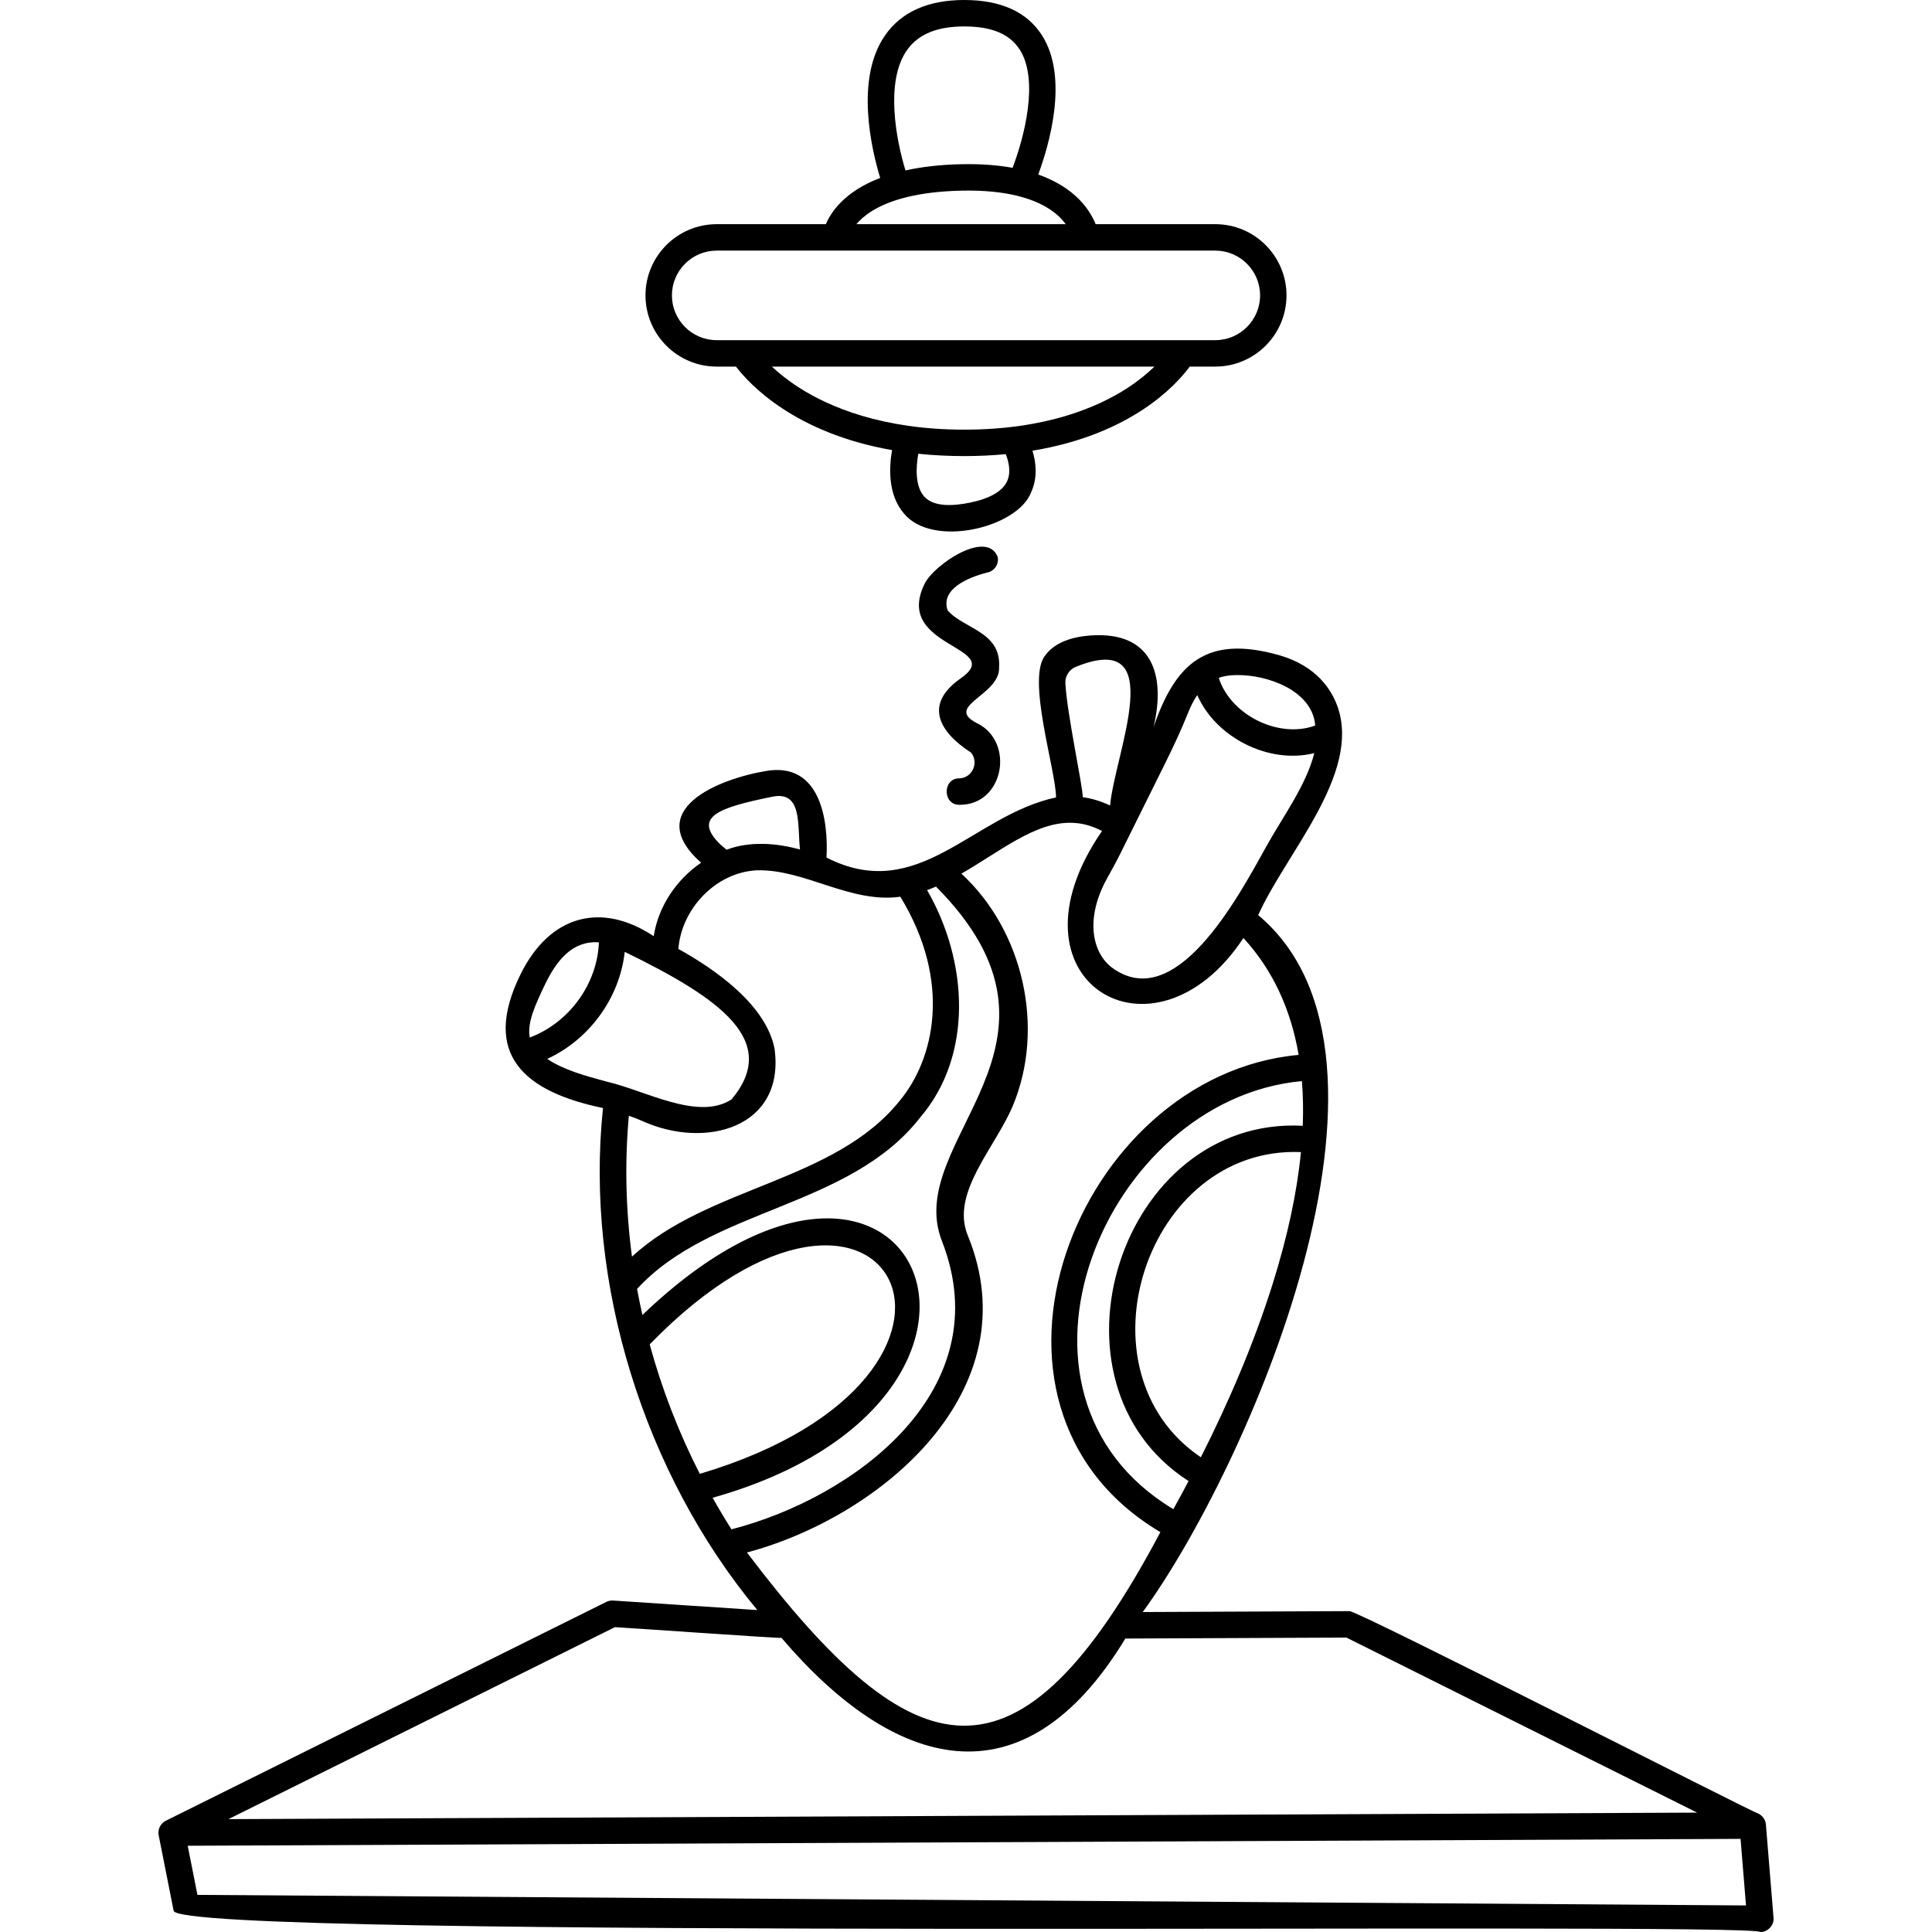 <svg id="Capa_1" enable-background="new 0 0 512 512" height="512" viewBox="0 0 512 512" width="512" xmlns="http://www.w3.org/2000/svg"><g><g><g><path d="m254.338 206.272c-4.61-.146-4.614 7.148.002 7.006 11.808.061 14.722-16.941 4.356-21.737-8.47-4.485 6.405-7.342 6.073-14.696.612-9.522-9.514-10.201-13.652-15.129-1.907-5.69 5.596-8.752 10.549-9.997 1.896-.389 3.116-2.24 2.728-4.136-2.886-7.342-16.796 1.99-19.323 7.053-8.597 17.246 22.014 16.579 9.4 25.222-9.792 6.95-5.461 14.204 2.869 19.595 2.137 2.627.369 6.618-3.002 6.819z"/><path d="m467.982 483.516c-.097-1.202-.846-2.313-1.927-2.849-1.946-.542-106.266-53.854-108.431-53.701-.004-.001-54.79.238-54.79.238 27.428-37.564 75.863-146.822 30.6-184.692 7.367-16.398 27.131-37.261 21.102-55.057-1.647-4.74-5.664-10.981-15.537-13.822-19.173-5.427-27.465 2.018-33.313 19.113 3.317-13.893-.314-25.426-16.538-24.352-5.041.333-9.537 1.851-12.023 5.132-5.281 5.918 2.748 30.635 2.729 37.801-22.198 4.723-36.422 28.387-60.823 15.939.552-10.061-1.723-25.289-15.856-22.974-12.995 2.128-33.066 10.427-17.376 24.333-6.545 4.485-11.334 11.563-12.56 19.477-13.723-9.127-27.494-5.763-35.316 10.15-10.448 21.256 1.08 31.066 21.879 35.39-4.878 46.344 10.874 96.855 40.887 133.04l-38.216-2.522c-.617-.042-1.234.083-1.789.358l-116.76 58.003c-1.396.69-2.195 2.327-1.871 3.85-.001.011 3.952 19.945 3.953 19.957.136 8.078 417.062 2.912 420.487 5.671 1.97.054 3.729-1.81 3.508-3.794-.001-.001-2.019-24.689-2.019-24.689zm-122.734-185.174c-48.463-2.554-70.85 68.05-30.264 94.158-1.349 2.554-2.695 5.042-4.031 7.448-50.883-30.562-18.261-108.696 34.061-113.441.313 3.783.392 7.727.234 11.835zm-7.969 41.868c-5.108 16.277-11.974 31.999-19.04 45.988-33.868-22.872-14.575-82.583 26.527-80.883-1.042 10.648-3.53 22.282-7.487 34.895zm-9.595-161.304c7.995-.158 20.127 3.993 20.862 13.363-9.674 3.579-22.458-2.804-25.56-12.638 1.386-.486 2.935-.725 4.698-.725zm-12.941 10.265c.78-1.94 1.613-3.658 2.544-4.959 4.938 11.247 18.961 18.383 31.015 15.375-2.193 8.664-8.341 16.804-12.898 25.049-7.625 13.794-23.999 44.109-40.72 31.791-5.214-3.92-7.201-12.941-1.348-23.558 1.214-2.202 2.444-4.396 3.562-6.649l11.889-23.96c2.132-4.295 4.167-8.64 5.956-13.089zm-29.617-12.465c24.9-10.045 10.394 22.647 9.052 36.753-2.465-1.162-4.88-1.871-7.243-2.199.089-2.614-4.202-22.172-4.597-30.201-.093-1.902 1.023-3.641 2.788-4.353zm-23.411 50.574c10.646-6.726 19.875-12.551 30.338-7.057-27.434 39.692 13.754 64.359 37.47 28.352 7.653 8.349 12.535 18.694 14.63 30.982-58.9 5.353-93.316 92.818-36.639 126.475-37.736 71.167-65.358 63.825-109.564 5.393 35.553-9.494 75.34-43.004 58.507-84.046-4.606-11.231 7.306-23.261 11.926-34.271 8.667-20.654 2.817-46.452-13.604-61.58 2.346-1.352 4.653-2.806 6.936-4.248zm-72.865 169.64c93.385-26.237 54.225-118.156-18.605-48.437-.517-2.295-.993-4.595-1.416-6.901 19.738-21.533 56.309-21.395 75.035-45.448 14.16-16.554 12.674-41.472 1.823-60.248.793-.287 1.58-.595 2.359-.93 41.729 41.954-8.958 67.004 1.568 93.92 15.412 39.411-23.08 67.998-55.769 76.411-1.74-2.734-3.4-5.528-4.995-8.367zm2.046-173.123c-7.546-7.397-.213-9.813 13.807-12.666 7.978-1.624 6.583 7.636 7.303 13.999-6.208-1.725-13.27-2.276-19.465.052-.108-.109-1.533-1.275-1.645-1.385zm-46.686 37.552c3.377-7.151 7.615-12.079 14.507-11.632-.44 11.135-7.955 21.342-18.323 25.237-.75-3.975 1.525-8.754 3.816-13.605zm.815 19.264c11.123-5.11 19.204-16.134 20.536-28.359 25.465 12.389 41.186 23.666 28.322 39.083-8.866 5.808-22.913-2.388-33.134-4.701-5.853-1.591-11.466-3.123-15.724-6.023zm25.08 16.416c16.87 7.713 38.042 1.814 35.152-19.154-2.273-11.424-15.218-20.702-25.48-26.402.823-10.678 9.998-20.374 20.883-20.833 12.596-.32 24.766 8.861 37.935 6.999 13.968 22.917 8.765 43.347-.167 54.076-17.242 21.493-50.716 22.626-70.949 41.311-1.658-12.467-1.945-25-.827-37.332 1.194.413 2.36.844 3.453 1.335zm2.067 59.249c63.259-65.03 101.495 8.055 13.279 34.31-5.566-10.886-10.071-22.539-13.279-34.31zm-9.216 74.936c.909-.007 43.259 2.982 44.147 2.847 29.688 34.792 63.853 45.102 91.128.17l58.586-.256 92.942 46.389-389.216 1.724zm-110.633 70.95-2.579-13.021 411.52-1.823 1.443 17.642z"/></g><path d="m322.067 59.407h-31.711c-1.465-3.653-5.314-9.66-15.212-13.156 2.859-7.734 8.201-25.753.937-36.977-3.983-6.153-10.889-9.274-20.526-9.274-9.633 0-16.707 3.163-21.026 9.403-7.97 11.511-3.589 30.104-1.271 37.744-9.606 3.685-13.135 9.241-14.392 12.26h-28.933c-10.406 0-18.872 8.466-18.872 18.872s8.466 18.872 18.872 18.872h5.108c3.563 4.664 15.533 17.604 41.366 22.129-.793 4.508-1.165 11.789 3.121 16.774 7.584 9.3 30.236 3.806 33.755-5.648 1.776-3.921 1.249-7.963.33-10.963 26.31-4.345 38.151-17.489 41.672-22.292h6.78c10.406 0 18.872-8.466 18.872-18.872.001-10.406-8.464-18.872-18.87-18.872zm-81.779-46.017c2.975-4.297 7.968-6.385 15.267-6.385 7.205 0 11.994 1.985 14.642 6.07 5.286 8.157 1.133 23.583-1.853 31.396-3.84-.696-8.318-1.063-13.546-.955-5.826.12-10.71.732-14.836 1.652-2.456-8.026-5.441-23.448.326-31.778zm-1.587 39.278c.068-.021.136-.031.203-.056.003-.001.006-.003.009-.004 4.056-1.141 9.284-1.951 16.028-2.09 6.048-.121 10.846.437 14.666 1.375.052.013.102.029.154.04 7.164 1.793 10.824 4.936 12.671 7.474h-55.476c1.779-2.133 5.216-4.865 11.745-6.739zm28.19 74.875c-1.686 3.676-7.154 5.266-11.445 5.953-5.172.828-8.738.156-10.599-1.999-2.368-2.743-2.117-7.781-1.489-11.25 3.803.398 7.861.62 12.196.62 3.887 0 7.531-.189 10.978-.512.74 1.841 1.491 4.721.359 7.188zm31.86-24.699c-7.725 5.026-21.491 11.018-43.196 11.018-21.734 0-35.733-6.008-43.651-11.049-3.087-1.965-5.508-3.937-7.352-5.661h101.387c-1.785 1.729-4.148 3.714-7.188 5.692zm23.316-12.698h-132.134c-6.543 0-11.867-5.324-11.867-11.867s5.323-11.867 11.867-11.867h97.813.005.008 34.307c6.543 0 11.867 5.324 11.867 11.867.001 6.544-5.323 11.867-11.866 11.867z"/></g></g></svg>